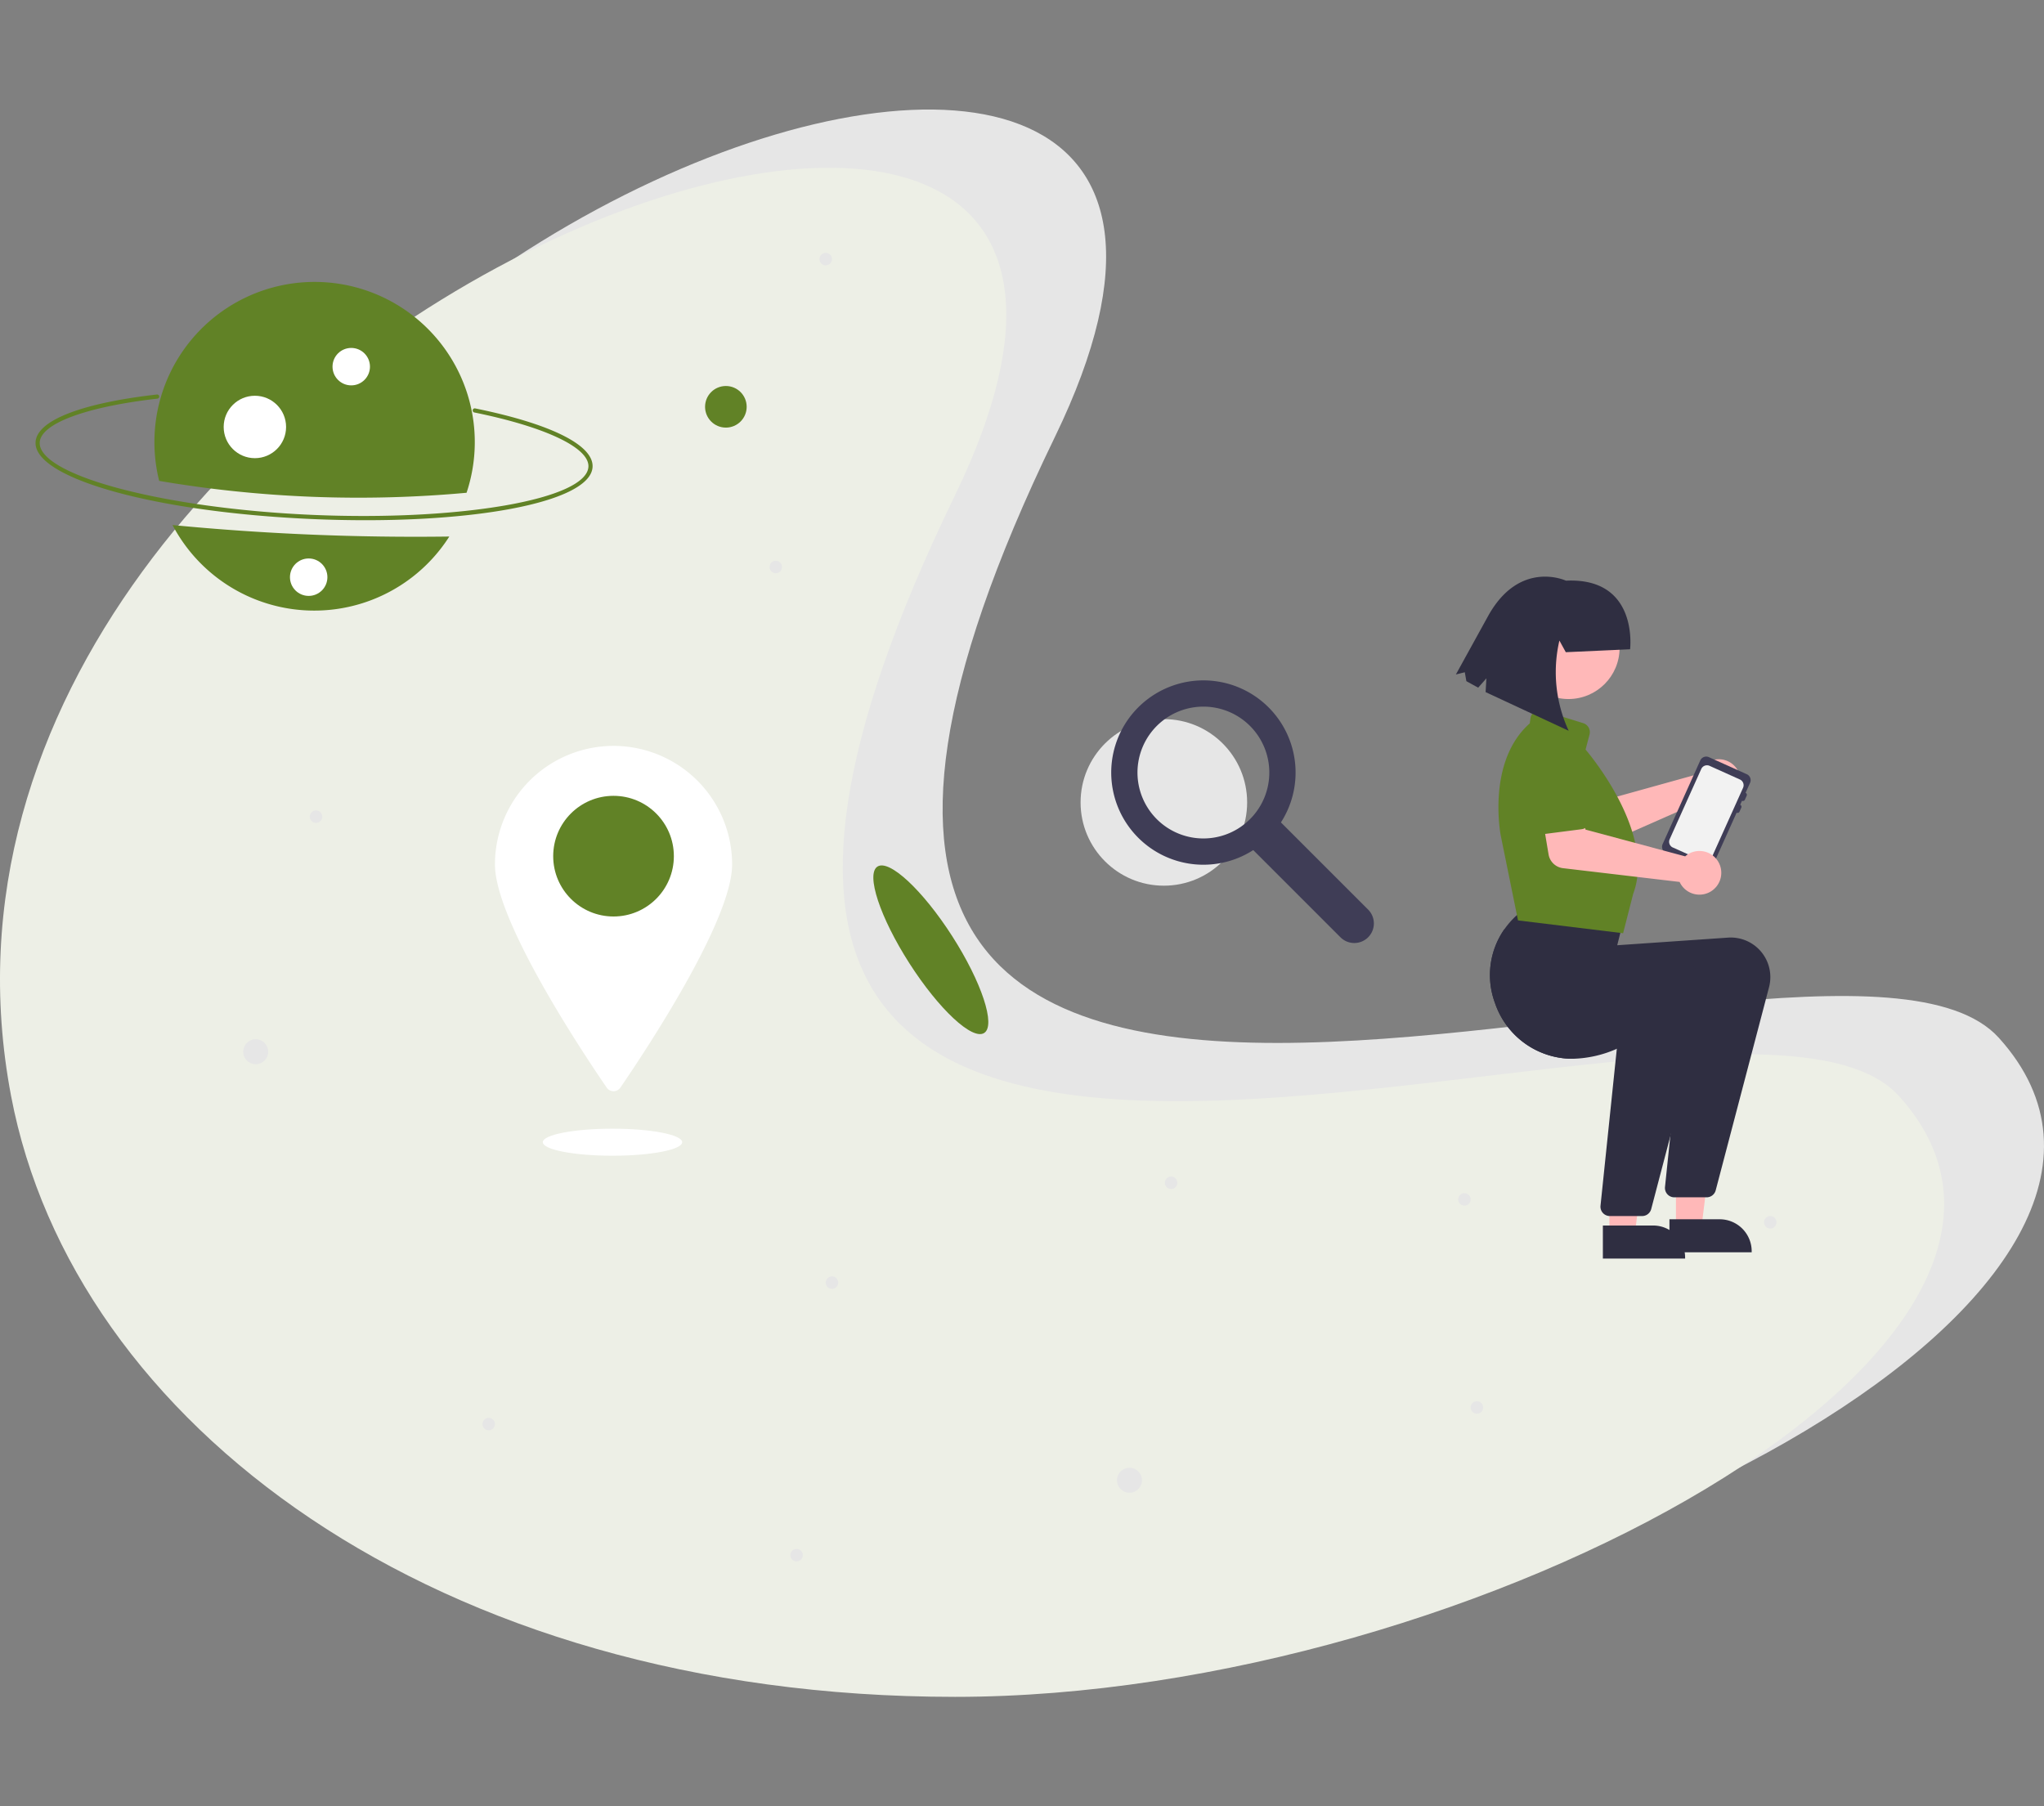 <svg xmlns="http://www.w3.org/2000/svg" xmlns:xlink="http://www.w3.org/1999/xlink" width="327" height="289" viewBox="0 0 327 289">
  <rect x="0" y="0" width="327" height="289" fill="#808080" stroke="none"/>
  <defs>
    <clipPath id="clip-path">
      <rect id="Rectangle_1484" data-name="Rectangle 1484" width="327" height="289" transform="translate(24 97)" fill="#fff"/>
    </clipPath>
  </defs>
  <g id="img_economie_ville_screen_10" data-name="img economie ville screen 10" transform="translate(-24 -97)" clip-path="url(#clip-path)">
    <g id="undraw_Location_search_re_ttoj" transform="translate(24 114.523)">
      <circle id="Ellipse_476" data-name="Ellipse 476" cx="13.323" cy="13.323" r="13.323" transform="translate(172.872 97.529)" fill="#e6e6e6"/>
      <path id="Path_1604" data-name="Path 1604" d="M255.045,150.77l-13.923-13.923a14.746,14.746,0,1,0-4.429,4.429L250.616,155.2a3.132,3.132,0,1,0,4.429-4.429Zm-18.872-14.443a10.545,10.545,0,1,1,3.089-7.457A10.545,10.545,0,0,1,236.173,136.327Z" transform="translate(-36.197 -22.796)" fill="#3f3d56"/>
      <path id="Path_1605" data-name="Path 1605" d="M355.97,171.307c35.606,39.376-67.61,96.124-151.011,96.124s-141.1-43.969-151.011-96.124C29.921,44.849,258.664-35.526,204.959,75.183,126.679,236.554,327.929,140.3,355.97,171.307Z" transform="translate(-36.197 -22.796)" fill="#e6e6e6"/>
      <path id="Path_1606" data-name="Path 1606" d="M339.994,180.626C375.6,220,272.384,276.749,188.983,276.749S47.882,232.78,37.972,180.626C13.945,54.168,242.688-26.207,188.983,84.5,110.7,245.874,311.954,149.616,339.994,180.626Z" transform="translate(-36.197 -22.796)" fill="#edefe6"/>
      <path id="Path_1607" data-name="Path 1607" d="M85.986,88.306c-24.985-1.1-44.357-6.489-44.1-12.27.153-3.465,7.223-6.252,19.4-7.645a.333.333,0,1,1,.076.661c-11.47,1.312-18.677,4-18.81,7.013-.23,5.227,19.675,10.528,43.466,11.575s44.085-2.483,44.315-7.71c.133-3.026-6.855-6.346-18.238-8.663a.333.333,0,1,1,.133-.652c12.082,2.46,18.924,5.866,18.77,9.345C130.742,85.74,110.971,89.406,85.986,88.306Z" transform="translate(-36.197 -22.796)" fill="#618226"/>
      <path id="Path_1608" data-name="Path 1608" d="M63.8,89.274a25.622,25.622,0,0,0,44.278,1.838A403.384,403.384,0,0,1,63.8,89.274Z" transform="translate(-36.197 -22.796)" fill="#618226"/>
      <path id="Path_1609" data-name="Path 1609" d="M110.838,84.11a25.627,25.627,0,1,0-49.175-1.9,190.456,190.456,0,0,0,49.175,1.9Z" transform="translate(-36.197 -22.796)" fill="#618226"/>
      <circle id="Ellipse_477" data-name="Ellipse 477" cx="2.995" cy="2.995" r="2.995" transform="translate(53.197 38.142)" fill="#fff"/>
      <circle id="Ellipse_478" data-name="Ellipse 478" cx="4.992" cy="4.992" r="4.992" transform="translate(35.784 45.794)" fill="#fff"/>
      <circle id="Ellipse_479" data-name="Ellipse 479" cx="3.328" cy="3.328" r="3.328" transform="translate(112.797 44.232)" fill="#618226"/>
      <circle id="Ellipse_480" data-name="Ellipse 480" cx="1.997" cy="1.997" r="1.997" transform="translate(38.909 148.741)" fill="#e6e6e6"/>
      <circle id="Ellipse_481" data-name="Ellipse 481" cx="1.997" cy="1.997" r="1.997" transform="translate(178.697 217.303)" fill="#e6e6e6"/>
      <circle id="Ellipse_482" data-name="Ellipse 482" cx="0.999" cy="0.999" r="0.999" transform="translate(49.56 112.129)" fill="#e6e6e6"/>
      <circle id="Ellipse_483" data-name="Ellipse 483" cx="0.999" cy="0.999" r="0.999" transform="translate(132.101 186.683)" fill="#e6e6e6"/>
      <circle id="Ellipse_484" data-name="Ellipse 484" cx="0.999" cy="0.999" r="0.999" transform="translate(282.207 177.031)" fill="#e6e6e6"/>
      <circle id="Ellipse_485" data-name="Ellipse 485" cx="0.999" cy="0.999" r="0.999" transform="translate(235.278 206.653)" fill="#e6e6e6"/>
      <circle id="Ellipse_486" data-name="Ellipse 486" cx="0.999" cy="0.999" r="0.999" transform="translate(186.352 170.707)" fill="#e6e6e6"/>
      <circle id="Ellipse_487" data-name="Ellipse 487" cx="0.999" cy="0.999" r="0.999" transform="translate(123.115 72.19)" fill="#e6e6e6"/>
      <circle id="Ellipse_488" data-name="Ellipse 488" cx="0.999" cy="0.999" r="0.999" transform="translate(131.103 22.931)" fill="#e6e6e6"/>
      <circle id="Ellipse_489" data-name="Ellipse 489" cx="0.999" cy="0.999" r="0.999" transform="translate(126.443 230.284)" fill="#e6e6e6"/>
      <circle id="Ellipse_490" data-name="Ellipse 490" cx="0.999" cy="0.999" r="0.999" transform="translate(77.185 209.315)" fill="#e6e6e6"/>
      <circle id="Ellipse_491" data-name="Ellipse 491" cx="0.999" cy="0.999" r="0.999" transform="translate(233.281 173.37)" fill="#e6e6e6"/>
      <circle id="Ellipse_492" data-name="Ellipse 492" cx="2.995" cy="2.995" r="2.995" transform="translate(46.388 71.824)" fill="#fff"/>
      <path id="Path_1610" data-name="Path 1610" d="M153.321,143.579c0,8.947-13.832,29.794-17.874,35.695a1.329,1.329,0,0,1-2.194,0c-4.042-5.9-17.874-26.748-17.874-35.695a18.971,18.971,0,0,1,37.942,0Z" transform="translate(-36.197 -22.796)" fill="#fff"/>
      <circle id="Ellipse_493" data-name="Ellipse 493" cx="9.652" cy="9.652" r="9.652" transform="translate(88.501 109.8)" fill="#618226"/>
      <ellipse id="Ellipse_494" data-name="Ellipse 494" cx="11.15" cy="2.163" rx="11.15" ry="2.163" transform="translate(86.837 163.052)" fill="#fff"/>
      <path id="Path_1611" data-name="Path 1611" d="M308.069,128.609a3.5,3.5,0,0,0-.213.509l-15.9,4.419-2.866-2.8-4.8,3.772,4.591,5.458a2.663,2.663,0,0,0,3.113.722l17.179-7.583a3.494,3.494,0,1,0-1.1-4.492Z" transform="translate(-36.197 -22.796)" fill="#ffb8b8"/>
      <path id="Path_1612" data-name="Path 1612" d="M291.392,133.8l-5.969,4.646A1.5,1.5,0,0,1,283.2,138l-3.71-6.566a4.159,4.159,0,1,1,6.58-5.09l5.438,5.19a1.5,1.5,0,0,1-.114,2.265Z" transform="translate(-36.197 -22.796)" fill="#618226"/>
      <path id="Path_1613" data-name="Path 1613" d="M309.594,126.412l6.053,2.724a1.048,1.048,0,0,1,.526,1.386l-.717,1.593a.35.35,0,0,1,.175.462l-.287.637a.35.35,0,0,1-.462.175l-.287.637a.35.35,0,0,1,.175.462l-.287.637a.35.35,0,0,1-.462.175l-3.87,8.6a1.048,1.048,0,0,1-1.386.526l-6.053-2.723a1.048,1.048,0,0,1-.526-1.386l6.02-13.381a1.048,1.048,0,0,1,1.386-.526Z" transform="translate(-36.197 -22.796)" fill="#3f3d56"/>
      <path id="Path_1614" data-name="Path 1614" d="M303.813,140.857l4.856,2.187a1.01,1.01,0,0,0,1.331-.5l2.243-4.989.779-1.729,2.03-4.514a1.007,1.007,0,0,0-.5-1.328l-1.527-.688-3.333-1.5a1.006,1.006,0,0,0-1.328.507l-1.963,4.364-2.236,4.968-.852,1.9a1.006,1.006,0,0,0,.5,1.328Z" transform="translate(-36.197 -22.796)" fill="#f2f2f2"/>
      <path id="Path_1615" data-name="Path 1615" d="M257.469,179.875h4.08l1.941-15.739h-6.023Z" fill="#ffb8b8"/>
      <path id="Path_1616" data-name="Path 1616" d="M292.625,201.339h8.036a5.121,5.121,0,0,1,5.121,5.121v.166H292.625Z" transform="translate(-36.197 -22.796)" fill="#2f2e41"/>
      <path id="Path_1617" data-name="Path 1617" d="M268.119,178.876h4.08l1.941-15.739h-6.023Z" fill="#ffb8b8"/>
      <path id="Path_1618" data-name="Path 1618" d="M303.276,200.341h8.036a5.121,5.121,0,0,1,5.121,5.121v.166H303.276Z" transform="translate(-36.197 -22.796)" fill="#2f2e41"/>
      <path id="Path_1619" data-name="Path 1619" d="M275.363,165.739a13.117,13.117,0,0,0,12.281,8.923l.206,0a18.457,18.457,0,0,0,7.006-1.594,59.674,59.674,0,0,0,10.617-5.861l-2.07,19.9-.839,8.068a1.5,1.5,0,0,0,1.491,1.654h5.169a1.5,1.5,0,0,0,1.451-1.118l8.534-32.5a6.334,6.334,0,0,0-6.56-7.931L294.923,156.5l1.238-4.952-15.823-1.052-.046.033c-.379.276-.749.566-1.1.869a13.4,13.4,0,0,0-2.327,2.549,12.81,12.81,0,0,0-1.5,11.8Z" transform="translate(-36.197 -22.796)" fill="#2f2e41"/>
      <path id="Path_1620" data-name="Path 1620" d="M275.363,165.739a13.117,13.117,0,0,0,12.281,8.923,65.283,65.283,0,0,0,7.512-4.457l-.3,2.866-2.609,25.1a1.5,1.5,0,0,0,1.491,1.654h5.169a1.5,1.5,0,0,0,1.451-1.118l3.046-11.6,5.488-20.9a6.334,6.334,0,0,0-6.56-7.931l-17.726,1.215,1.238-4.952-8.98-.6a12.81,12.81,0,0,0-1.5,11.8Z" transform="translate(-36.197 -22.796)" fill="#2f2e41"/>
      <path id="Path_1621" data-name="Path 1621" d="M279.168,152.542l-.119-.014-2.761-13.574c-.024-.118-2.281-11.826,4.639-17.948l.12-.838a1.5,1.5,0,0,1,1.926-1.217l6.518,2.022a1.5,1.5,0,0,1,1,1.811l-.634,2.41c.879,1.032,11.221,13.484,7.619,23.077l-1.613,6.308Z" transform="translate(-36.197 -22.796)" fill="#618226"/>
      <path id="Path_1622" data-name="Path 1622" d="M306.234,141.948a3.5,3.5,0,0,0-.442.33L289.85,138l-1.042-3.872-6.049.809,1.179,7.034a2.663,2.663,0,0,0,2.314,2.2l18.649,2.2a3.494,3.494,0,1,0,1.334-4.428Z" transform="translate(-36.197 -22.796)" fill="#ffb8b8"/>
      <path id="Path_1623" data-name="Path 1623" d="M289.235,137.936l-7.5.966a1.5,1.5,0,0,1-1.689-1.514l.143-7.54a4.159,4.159,0,0,1,8.254-1.039l2.044,7.234a1.5,1.5,0,0,1-1.25,1.892Z" transform="translate(-36.197 -22.796)" fill="#618226"/>
      <circle id="Ellipse_495" data-name="Ellipse 495" cx="8.175" cy="8.175" r="8.175" transform="translate(242.752 77.963)" fill="#ffb8b8"/>
      <path id="Path_1624" data-name="Path 1624" d="M286.694,109.616l-1.023-1.864a22.328,22.328,0,0,0,1.486,14.436L273.865,116l.127-2.2-1.315,1.492-1.89-1.041-.25-1.425-1.426.353,5.207-9.448c5.053-8.991,12.4-5.558,12.4-5.558,11.687-.556,10.26,10.975,10.26,10.975Z" transform="translate(-36.197 -22.796)" fill="#2f2e41"/>
      <ellipse id="Ellipse_496" data-name="Ellipse 496" cx="4.054" cy="15.809" rx="4.054" ry="15.809" transform="matrix(0.842, -0.54, 0.54, 0.842, 136.964, 123.306)" fill="#618226"/>
    </g>
  </g>
</svg>

